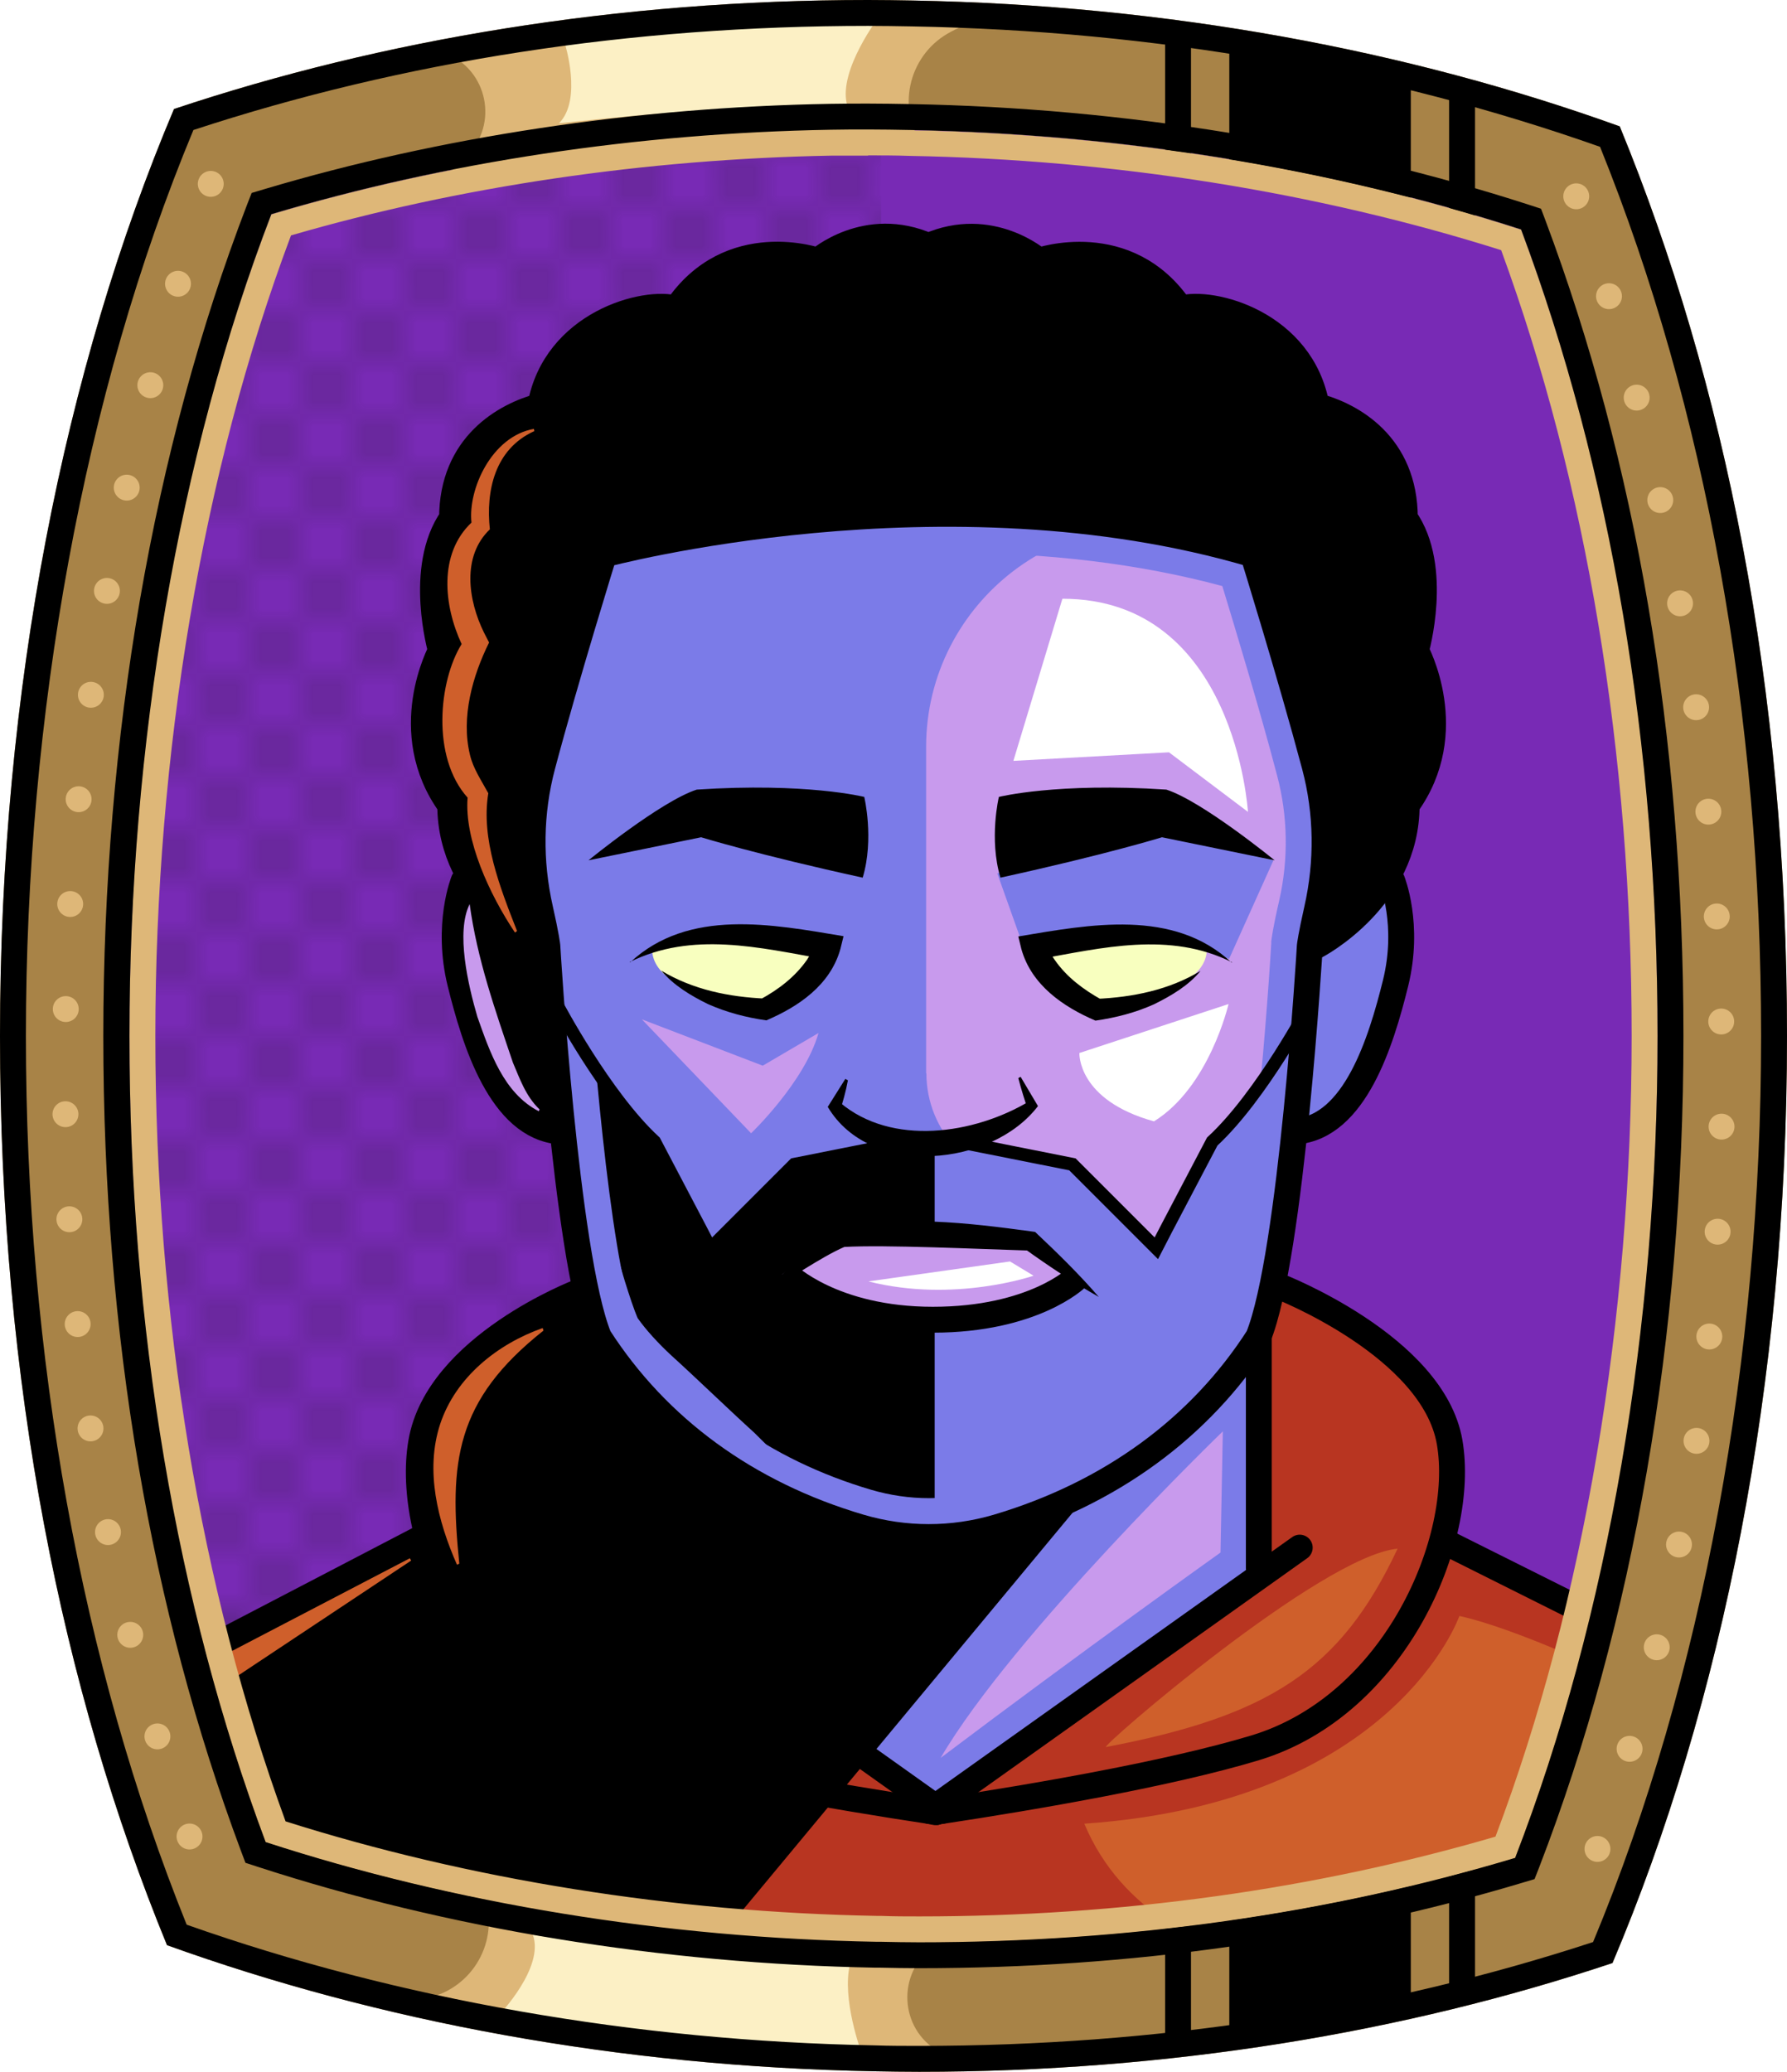 <?xml version="1.0" encoding="UTF-8"?><svg id="Capa_2" xmlns="http://www.w3.org/2000/svg" xmlns:xlink="http://www.w3.org/1999/xlink" viewBox="0 0 69.02 80"><defs><style>.cls-1{fill:#c89aed;}.cls-2{fill:#fff;}.cls-3{fill:#f8ffbf;}.cls-4{fill:#7b7be8;}.cls-5{fill:#a88347;}.cls-6{fill:#782ab5;}.cls-7,.cls-8,.cls-9,.cls-10,.cls-11,.cls-12{fill:none;}.cls-7,.cls-8,.cls-12{stroke:#000;stroke-miterlimit:10;}.cls-8,.cls-9{stroke-linecap:round;}.cls-9{stroke:#deb778;stroke-dasharray:0 0 0 4.06;stroke-linejoin:round;}.cls-13{fill:#deb778;}.cls-14{fill:url(#USGS_19_Inundación_de_tierra_2);}.cls-11{stroke:#1d1d1b;stroke-dasharray:0 0 2 2;stroke-width:.3px;}.cls-15{fill:#cf5f2b;}.cls-16{fill:#fcf0c5;}.cls-12{stroke-width:.5px;}.cls-17{fill:#b83521;}</style><pattern id="USGS_19_Inundación_de_tierra_2" x="0" y="0" width="72" height="72" patternTransform="translate(123.52 -17071) rotate(-90)" patternUnits="userSpaceOnUse" viewBox="0 0 72 72"><g><rect class="cls-10" width="72" height="72"/><g><line class="cls-11" x1="71" y1="71" x2="144.44" y2="71"/><line class="cls-11" x1="71" y1="67" x2="144.44" y2="67"/><line class="cls-11" x1="71" y1="63" x2="144.44" y2="63"/><line class="cls-11" x1="71" y1="59" x2="144.44" y2="59"/><line class="cls-11" x1="71" y1="55" x2="144.44" y2="55"/><line class="cls-11" x1="71" y1="51" x2="144.44" y2="51"/><line class="cls-11" x1="71" y1="47" x2="144.44" y2="47"/><line class="cls-11" x1="71" y1="43" x2="144.44" y2="43"/><line class="cls-11" x1="71" y1="39" x2="144.44" y2="39"/><line class="cls-11" x1="71" y1="35" x2="144.44" y2="35"/><line class="cls-11" x1="71" y1="31" x2="144.44" y2="31"/><line class="cls-11" x1="71" y1="27" x2="144.44" y2="27"/><line class="cls-11" x1="71" y1="23" x2="144.44" y2="23"/><line class="cls-11" x1="71" y1="19" x2="144.44" y2="19"/><line class="cls-11" x1="71" y1="15" x2="144.44" y2="15"/><line class="cls-11" x1="71" y1="11" x2="144.44" y2="11"/><line class="cls-11" x1="71" y1="7" x2="144.44" y2="7"/><line class="cls-11" x1="71" y1="3" x2="144.44" y2="3"/></g>
<g><line class="cls-11" x1="-1" y1="71" x2="72.44" y2="71"/><line class="cls-11" x1="-1" y1="67" x2="72.44" y2="67"/><line class="cls-11" x1="-1" y1="63" x2="72.44" y2="63"/><line class="cls-11" x1="-1" y1="59" x2="72.44" y2="59"/><line class="cls-11" x1="-1" y1="55" x2="72.44" y2="55"/><line class="cls-11" x1="-1" y1="51" x2="72.44" y2="51"/><line class="cls-11" x1="-1" y1="47" x2="72.44" y2="47"/><line class="cls-11" x1="-1" y1="43" x2="72.44" y2="43"/><line class="cls-11" x1="-1" y1="39" x2="72.44" y2="39"/><line class="cls-11" x1="-1" y1="35" x2="72.44" y2="35"/><line class="cls-11" x1="-1" y1="31" x2="72.44" y2="31"/><line class="cls-11" x1="-1" y1="27" x2="72.44" y2="27"/><line class="cls-11" x1="-1" y1="23" x2="72.44" y2="23"/><line class="cls-11" x1="-1" y1="19" x2="72.44" y2="19"/><line class="cls-11" x1="-1" y1="15" x2="72.44" y2="15"/><line class="cls-11" x1="-1" y1="11" x2="72.44" y2="11"/><line class="cls-11" x1="-1" y1="7" x2="72.44" y2="7"/><line class="cls-11" x1="-1" y1="3" x2="72.44" y2="3"/><line class="cls-11" x1="1.04" y1="69" x2="74.48" y2="69"/><line class="cls-11" x1="1.04" y1="65" x2="74.48" y2="65"/><line class="cls-11" x1="1.04" y1="61" x2="74.48" y2="61"/><line class="cls-11" x1="1.04" y1="57" x2="74.48" y2="57"/><line class="cls-11" x1="1.04" y1="53" x2="74.48" y2="53"/><line class="cls-11" x1="1.04" y1="49" x2="74.48" y2="49"/><line class="cls-11" x1="1.04" y1="45" x2="74.48" y2="45"/><line class="cls-11" x1="1.04" y1="41" x2="74.48" y2="41"/><line class="cls-11" x1="1.04" y1="37" x2="74.48" y2="37"/><line class="cls-11" x1="1.04" y1="33" x2="74.48" y2="33"/><line class="cls-11" x1="1.04" y1="29" x2="74.48" y2="29"/><line class="cls-11" x1="1.04" y1="25" x2="74.48" y2="25"/><line class="cls-11" x1="1.04" y1="21" x2="74.48" y2="21"/><line class="cls-11" x1="1.04" y1="17" x2="74.48" y2="17"/><line class="cls-11" x1="1.04" y1="13" x2="74.48" y2="13"/><line class="cls-11" x1="1.04" y1="9" x2="74.48" y2="9"/><line class="cls-11" x1="1.04" y1="5" x2="74.48" y2="5"/><line class="cls-11" x1="1.04" y1="1" x2="74.48" y2="1"/></g>
<g><line class="cls-11" x1="-73" y1="71" x2=".44" y2="71"/><line class="cls-11" x1="-73" y1="67" x2=".44" y2="67"/><line class="cls-11" x1="-73" y1="63" x2=".44" y2="63"/><line class="cls-11" x1="-73" y1="59" x2=".44" y2="59"/><line class="cls-11" x1="-73" y1="55" x2=".44" y2="55"/><line class="cls-11" x1="-73" y1="51" x2=".44" y2="51"/><line class="cls-11" x1="-73" y1="47" x2=".44" y2="47"/><line class="cls-11" x1="-73" y1="43" x2=".44" y2="43"/><line class="cls-11" x1="-73" y1="39" x2=".44" y2="39"/><line class="cls-11" x1="-73" y1="35" x2=".44" y2="35"/><line class="cls-11" x1="-73" y1="31" x2=".44" y2="31"/><line class="cls-11" x1="-73" y1="27" x2=".44" y2="27"/><line class="cls-11" x1="-73" y1="23" x2=".44" y2="23"/><line class="cls-11" x1="-73" y1="19" x2=".44" y2="19"/><line class="cls-11" x1="-73" y1="15" x2=".44" y2="15"/><line class="cls-11" x1="-73" y1="11" x2=".44" y2="11"/><line class="cls-11" x1="-73" y1="7" x2=".44" y2="7"/><line class="cls-11" x1="-73" y1="3" x2=".44" y2="3"/><line class="cls-11" x1="-70.96" y1="69" x2="2.48" y2="69"/><line class="cls-11" x1="-70.96" y1="65" x2="2.48" y2="65"/><line class="cls-11" x1="-70.96" y1="61" x2="2.48" y2="61"/><line class="cls-11" x1="-70.96" y1="57" x2="2.48" y2="57"/><line class="cls-11" x1="-70.96" y1="53" x2="2.48" y2="53"/><line class="cls-11" x1="-70.96" y1="49" x2="2.48" y2="49"/><line class="cls-11" x1="-70.96" y1="45" x2="2.48" y2="45"/><line class="cls-11" x1="-70.96" y1="41" x2="2.48" y2="41"/><line class="cls-11" x1="-70.96" y1="37" x2="2.48" y2="37"/><line class="cls-11" x1="-70.96" y1="33" x2="2.48" y2="33"/><line class="cls-11" x1="-70.96" y1="29" x2="2.48" y2="29"/><line class="cls-11" x1="-70.96" y1="25" x2="2.48" y2="25"/><line class="cls-11" x1="-70.96" y1="21" x2="2.48" y2="21"/><line class="cls-11" x1="-70.96" y1="17" x2="2.48" y2="17"/><line class="cls-11" x1="-70.96" y1="13" x2="2.48" y2="13"/><line class="cls-11" x1="-70.96" y1="9" x2="2.48" y2="9"/><line class="cls-11" x1="-70.96" y1="5" x2="2.48" y2="5"/><line class="cls-11" x1="-70.96" y1="1" x2="2.48" y2="1"/></g>
</g>
</pattern></defs><g id="Frame"><path class="cls-6" d="M64.02,40c0,11.47-1.89,22.39-5.5,31.74-7.2,2.16-14.94,3.26-23.02,3.26-.49,0-.98-.01-1.47-.02h-.17c-8.18-.15-16.29-1.47-23.6-3.85-3.45-9.22-5.26-19.93-5.26-31.13s1.89-22.38,5.48-31.73c6.73-2.01,14.13-3.13,21.6-3.26,.48-.01,.97-.01,1.45-.01,.54,0,1.08,.01,1.63,.02,8.16,.15,16.27,1.47,23.59,3.84,3.46,9.24,5.27,19.95,5.27,31.14Z"/><path class="cls-14" d="M34.03,5.59V74.98h-.17c-8.18-.15-16.29-1.47-23.6-3.85-3.45-9.22-5.26-19.93-5.26-31.13s1.89-22.38,5.48-31.73c6.73-2.01,14.13-3.13,21.6-3.26,.65,.16,1.3,.36,1.95,.58Z"/></g>
<g><path class="cls-4" d="M17.89,34.06s-.48-1.73-.48-3.08c-2.12-3.17-.29-5.87-.29-5.87,0,0-1.25-2.6,.19-4.81,.38-4.62,3.46-4.42,3.46-4.42,0,0,.87-3.85,5.39-4.23,2.6-2.89,5.77-1.35,5.77-1.35,0,0,.58-2.21,4.04-.67,2.89-1.15,3.94,.48,3.94,.48,0,0,3.94-.87,5.48,1.54,4.14,0,5.39,3.37,5.48,4.23,3.75,.87,3.37,4.33,3.37,4.33,0,0,1.44,2.31,.67,5.1,1.64,3.66-.48,5.87-.48,5.87,0,0-.1,2.21-.87,3.08,1.73,2.12-.38,8.85-3.27,9.62-.67,4.71-.77,5.58-.77,5.58,0,0,5.48,2.79,6.35,5.39,.67,2.79,.29,5,.29,5l6.93,2.6-2.5,11.83-26.74,3.46-25.3-4.33-.87-9.52,8.75-4.81s-.87-2.98,.1-4.52,5.96-4.62,5.96-4.62l-.96-5.96s-2.6-1.35-3.37-3.56-.77-5-.29-6.35Z"/><path class="cls-1" d="M35.77,41.45v-12.61c0-5.61,5.41-9.8,10.76-8.12,.57,.18,1.11,.38,1.61,.61,2.41,5.65,3.43,9.33,3.3,11.11s-.76,3.68-.76,3.68l-.38,3.93-5.77,9.46-4.82-3.87h0c-2.21-.14-3.93-1.98-3.93-4.2Z"/><path d="M21.49,39.1l3.9,5.24,1.92,3.71,3.32-3.07,3.9-.96,3.45,.19,3.45,.7,3.2,3.26,2.24-4.22,3.39-4.28s-.26,8.5-1.6,11.57c-3.39,4.66-7.22,8.37-13.1,8.31s-12.72-8.18-12.72-8.18l-1.34-12.27Z"/><path class="cls-4" d="M36.1,44.03v3.98h3.7l1.65,1.47s-1.99,1.99-5.35,1.84v8.5s9.26-2.83,12.46-7.97c1.57-4.93,1.69-12.16,1.69-12.16l-3.39,4.28-2.24,4.22-3.29-3.05-5.24-1.1Z"/><path class="cls-1" d="M30.21,49.21s1.55-1.29,2.37-1.51,5.77,.09,7.27,.13c1.33,.86,1.85,1.46,1.85,1.46,0,0-.74,1.86-6.46,1.76-3.08-.05-5.04-1.85-5.04-1.85Z"/><path class="cls-17" d="M22.72,49.64s-5.49,2.45-6.6,6.45c-.3,2.3,.3,3.56,.3,3.56l-8.97,4.01,1.26,10.24,29,3.86,22.03-3.56,2.23-11.94-5.79-2.42s.54-2.33-.29-5-6.76-5.12-6.76-5.12l-.67,2.89,.07,8.08-12.46,9.05-12.61-9.05,.15-8.16-.89-2.89Z"/><path class="cls-3" d="M31.9,36.7s-4.36-1.13-6.71,0c.03,.93,1.18,1.76,4.32,2.32,1.62-.99,2.38-2.32,2.38-2.32Z"/><path class="cls-3" d="M39.9,36.7s4.36-1.13,6.71,0c-.03,.93-1.18,1.76-4.32,2.32-1.62-.99-2.38-2.32-2.38-2.32Z"/><path class="cls-4" d="M32.44,36.48l.98-2.75-3.9-1.99-3.07,.03-3.69,1.46,1.71,3.8s1.6-.77,3.41-.8,4.56,.24,4.56,.24Z"/><path class="cls-4" d="M39.5,36.48l-.98-2.75,3.9-1.99,3.07,.03,3.69,1.46-1.71,3.8s-1.6-.77-3.41-.8-4.56,.24-4.56,.24Z"/><path class="cls-2" d="M33.54,49.48l5.47-.77,.91,.55s-3.06,1.06-6.38,.22Z"/><path class="cls-1" d="M47.23,55.27s-8.11,7.84-10.9,12.61c5.49-4.14,10.81-7.93,10.81-7.93l.09-4.68Z"/><path d="M18.19,33.55s-.76,2.32-.38,4.3,1.22,4.38,2.07,5.02,2.02,.89,2.02,.89l-.55-7-3.16-3.2Z"/><path class="cls-4" d="M22.45,44.4c.66,1.59,1.19,3.41,1.68,5.06,.17,.54,.35,1.11,.53,1.51l-.03-.07c.3,.43,.79,.97,1.3,1.44,.96,.87,2.25,2.12,3.2,2.98,.53,.53,1.07,1.04,1.58,1.61l-.05,.08c-2.42-1.68-5.12-3.22-6.88-5.64-.82-2.25-1.07-4.62-1.43-6.97,0,0,.1-.01,.1-.01h0Z"/><path d="M41.81,57.95l-13.56,16.33s-13.74-.6-17.36-3.46c-1.73-3.71-2.59-7.17-2.59-7.17l8.13-4s-1.3-3.87,.86-6.02,4.42-3.6,5.23-3.7c.73,2.41,1.94,3.27,3.23,4.65s6.91,4.84,10.37,4.67,5.7-1.3,5.7-1.3Z"/><path class="cls-15" d="M42.72,67.46c-.29,.05,8.3-7.38,11.26-7.66-2.21,4.71-4.98,6.46-11.26,7.66Z"/><path class="cls-15" d="M56.37,62.39s-2.49,7.2-14.49,8.03c2.86,6.83,13.01,6,13.01,6l7.2-6.83,.09-4.98s-3.69-1.75-5.81-2.21Z"/><path class="cls-4" d="M36.6,19.84v1.5c3.86,0,7.42,.43,10.61,1.29,.45,1.48,1.45,4.77,2.12,7.33,.41,1.55,.44,3.21,.08,4.8-.25,1.08-.3,1.51-.31,1.59v.04s0,.04,0,.04c-.19,3.2-.88,11.92-1.83,14.51-2.07,3.15-5.23,5.43-9.16,6.59-.73,.21-1.48,.32-2.23,.32s-1.5-.11-2.22-.32c-3.94-1.16-7.1-3.44-9.17-6.59-.96-2.59-1.65-11.31-1.84-14.51v-.03s0-.03,0-.03c0-.08-.06-.52-.31-1.61-.36-1.6-.33-3.26,.08-4.8,.67-2.54,1.66-5.79,2.11-7.28,1.8-.41,6.49-1.33,12.08-1.33v-1.5m0,0c-7.43,0-13.26,1.57-13.26,1.57,0,0-1.46,4.7-2.38,8.16-.48,1.81-.5,3.7-.09,5.52,.24,1.06,.28,1.43,.28,1.43,0,0,.7,11.93,1.99,15.11,2.24,3.5,5.71,6.05,10.09,7.34,.86,.25,1.75,.38,2.65,.38s1.79-.13,2.66-.39c4.38-1.3,7.84-3.85,10.08-7.34,1.29-3.18,1.99-15.11,1.99-15.11,0,0,.04-.37,.28-1.42,.41-1.82,.39-3.71-.09-5.52-.92-3.46-2.38-8.17-2.38-8.17-3.98-1.18-8.09-1.57-11.81-1.57h0Z"/><path class="cls-2" d="M41.03,23.13l-1.89,6.25,6.01-.33,3.05,2.3s-.49-8.23-7.16-8.23Z"/><path class="cls-2" d="M41.69,40.66l5.76-1.89s-.74,3.21-2.88,4.53c-2.96-.82-2.88-2.63-2.88-2.63Z"/><path class="cls-1" d="M31.61,39.89l-2.15,1.26-4.67-1.79,4.22,4.4s2.06-1.97,2.6-3.86Z"/><path class="cls-8" d="M48.4,21.41s1.46,4.71,2.38,8.17c.48,1.81,.5,3.7,.09,5.52-.24,1.06-.28,1.42-.28,1.42,0,0-.7,11.93-1.99,15.11-2.24,3.49-5.7,6.04-10.08,7.34-1.73,.51-3.57,.51-5.3,0-4.38-1.29-7.84-3.84-10.09-7.34-1.29-3.18-1.99-15.11-1.99-15.11,0,0-.04-.37-.28-1.43-.41-1.82-.39-3.71,.09-5.52,.92-3.46,2.38-8.16,2.38-8.16,0,0,13.13-3.53,25.07,0Z"/><path class="cls-8" d="M50.84,36.52s3.49-1.81,3.49-5.43c2.06-2.84,.36-5.97,.36-5.97,0,0,.92-3.2-.43-5.11,0-2.84-2.06-3.98-3.41-4.33-.57-3.2-4.05-4.12-5.26-3.76-2.06-3.05-5.47-1.85-5.47-1.85,0,0-1.85-1.63-4.26-.57-2.41-1.07-4.26,.57-4.26,.57,0,0-3.41-1.21-5.47,1.85-1.21-.36-4.69,.57-5.26,3.76-1.35,.36-3.41,1.49-3.41,4.33-1.35,1.92-.43,5.11-.43,5.11,0,0-1.7,3.12,.36,5.97,0,3.62,3.49,5.43,3.49,5.43"/><path class="cls-8" d="M17.91,34.01s-.69,1.7-.13,3.96,1.57,5.54,3.84,5.72"/><path class="cls-8" d="M53.77,34.01s.69,1.7,.13,3.96-1.57,5.54-3.84,5.72"/><path d="M33.38,30.77s.39,1.62-.06,3.12c-4.07-.89-6.24-1.56-6.24-1.56l-4.35,.89s2.79-2.28,4.18-2.73c4.23-.28,6.46,.28,6.46,.28Z"/><path d="M38.58,30.77s-.39,1.62,.06,3.12c4.07-.89,6.24-1.56,6.24-1.56l4.35,.89s-2.79-2.28-4.18-2.73c-4.23-.28-6.46,.28-6.46,.28Z"/><path d="M24.34,37.16c2.26-2.1,5.49-1.47,8.24-1.01,0,0-.12,.49-.12,.49-.39,1.4-1.62,2.23-2.86,2.76-.78-.11-1.54-.31-2.26-.63-.67-.33-1.32-.72-1.8-1.29,1.23,.74,2.63,1.02,4.03,1.08,0,0-.22,.04-.22,.04,.72-.39,1.36-.88,1.82-1.54,.13-.19,.26-.47,.29-.6l.4,.58c-2.53-.45-5.12-1.09-7.54,.11h0Z"/><path d="M47.59,37.16c-2.42-1.21-5.01-.56-7.54-.11,0,0,.4-.58,.4-.58,.03,.13,.15,.41,.29,.6,.46,.66,1.1,1.14,1.82,1.54,0,0-.22-.04-.22-.04,1.4-.06,2.81-.34,4.03-1.08-.47,.57-1.13,.96-1.8,1.29-.71,.32-1.48,.52-2.26,.63-1.24-.53-2.47-1.37-2.86-2.76,0,0-.12-.49-.12-.49,2.75-.46,5.99-1.09,8.24,1.01h0Z"/><path d="M32.75,41.71c-.08,.44-.2,.85-.33,1.26l.02-.4c2,1.7,5.19,1.23,7.32-.05,0,0-.03,.41-.03,.41-.15-.42-.28-.85-.4-1.3l.09-.05s.67,1.13,.67,1.13c-1.77,2.33-6.47,2.81-8.12,.03,0,0,.02-.03,.02-.03l.66-1.05,.09,.05h0Z"/><path class="cls-7" d="M30.38,49.21s1.77,1.75,5.65,1.75,5.54-1.61,5.54-1.61"/><path d="M29.54,49.96c.84-.97,1.64-1.84,2.77-2.52,2.5-.52,5.04-.23,7.53,.11,0,0,.14,.02,.14,.02,.85,.8,1.69,1.62,2.46,2.51-1-.57-1.95-1.2-2.88-1.87l.2,.08c-1.96-.06-5.59-.23-7.15-.14-.88,.38-2.21,1.3-3.08,1.8h0Z"/><path class="cls-12" d="M21.51,38.79s1.86,3.53,3.77,5.29c1.86,3.53,2.16,4.12,2.16,4.12l3.24-3.24,4.17-.83"/><path class="cls-12" d="M50.59,38.79s-1.86,3.53-3.77,5.29c-1.86,3.53-2.16,4.12-2.16,4.12l-3.24-3.24-4.17-.83"/><line class="cls-8" x1="23.63" y1="52.61" x2="23.63" y2="60.55"/><polyline class="cls-8" points="22.06 59.76 36.13 69.77 36.36 69.93"/><path class="cls-8" d="M36.16,69.97s-.02,0-.03,0c-.08,0-.15-.03-.23-.04-3.58-.54-8.81-1.44-12.12-2.44-5.44-1.65-8.16-8.08-7.51-11.8,.64-3.72,6.08-5.8,6.08-5.8"/><line class="cls-8" x1="48.62" y1="51.63" x2="48.62" y2="60.55"/><polyline class="cls-8" points="50.2 59.76 36.13 69.77 35.9 69.93"/><path class="cls-8" d="M36.13,69.97s.02,0,.03,0c.06-.02,.13-.03,.2-.04,3.58-.54,8.81-1.44,12.12-2.44,5.44-1.65,8.15-8.08,7.51-11.8s-6.61-6.03-6.61-6.03"/><line class="cls-8" x1="16.52" y1="59.26" x2="6.98" y2="64.23"/><line class="cls-8" x1="55.73" y1="59.5" x2="65.19" y2="64.23"/><path d="M21.04,36.73s-3.24-1.62-3.53-5.72c-1.73-1.91-.58-5.72-.58-5.72,0,0-.92-2.66,.35-5.32,.64-3.29,3.41-4.28,3.41-4.28,0,0,1.27-4.22,5.55-3.76,1.62-2.49,3.87-2.2,5.32-1.85,3.35-2.37,4.39-.4,4.39-.4,0,0,2.83-.69,4.1,.29,3.06-.92,5.55,1.91,5.55,1.91,0,0,3.87-.75,5.37,4.16,3.06,.52,3.41,4.05,3.41,4.05,0,0,1.33,2.25,.35,5.14,1.39,2.77-.12,6.07-.12,6.07,0,0,0,3.64-3.93,5.03,.52-3.64,1.04-4.22,.35-5.78s-2.66-9.25-2.66-9.25c0,0-12.43-3.47-25.2,.23-2.02,6.65-2.66,10.29-2.66,11.27s.52,3.93,.52,3.93Z"/><path class="cls-1" d="M18.14,34.91c.29,2.13,.99,4.11,1.67,6.12,.27,.63,.49,1.29,1.03,1.81l-.03,.07c-1.36-.7-1.89-2.29-2.37-3.64-.36-1.23-.84-3.28-.3-4.36h0Z"/><path class="cls-15" d="M20.99,51.38c-3.41,2.7-3.65,5.08-3.25,9,0,0-.09,.04-.09,.04-.74-1.68-1.24-3.63-.65-5.43,.6-1.81,2.21-3.09,3.96-3.71,0,0,.03,.1,.03,.1h0Z"/><polygon class="cls-15" points="8.29 64.1 15.83 60.17 15.88 60.26 8.76 64.99 8.29 64.1 8.29 64.1"/><path class="cls-15" d="M20.63,16.65c-1.52,.69-1.87,2.3-1.71,3.79-1.09,1.04-.84,2.74-.23,3.98,0,0,.2,.39,.2,.39-.64,1.29-1.09,2.89-.74,4.33,.12,.53,.45,1.01,.71,1.49-.29,1.76,.45,3.64,1.11,5.32,0,0-.08,.06-.08,.06-.99-1.48-1.96-3.59-1.83-5.21-1.41-1.57-1.11-4.52-.23-5.93-.69-1.48-.9-3.48,.38-4.69-.14-1.29,.78-3.33,2.41-3.62,0,0,.02,.1,.02,.1h0Z"/></g>
<g id="BG"><path class="cls-5" d="M62.56,4.88C54.4,1.94,45.12,.2,35.25,.02,34.68,.01,34.1,0,33.53,0,23.88,0,14.77,1.52,6.72,4.21,2.49,14.22,0,26.6,0,40s2.39,25.22,6.45,35.11c8.16,2.94,17.45,4.69,27.32,4.87,.58,.01,1.15,.02,1.73,.02,9.63,0,18.73-1.51,26.78-4.2,4.24-10.01,6.74-22.39,6.74-35.8s-2.4-25.24-6.46-35.12Zm-4.04,66.86c-7.2,2.16-14.94,3.26-23.02,3.26-.49,0-.98-.01-1.47-.02h-.17c-8.18-.15-16.29-1.47-23.6-3.85-3.45-9.22-5.26-19.93-5.26-31.13s1.89-22.38,5.48-31.73c6.73-2.01,14.13-3.13,21.6-3.26,.48-.01,.97-.01,1.45-.01,.54,0,1.08,.01,1.63,.02,8.16,.15,16.27,1.47,23.59,3.84,3.46,9.24,5.27,19.95,5.27,31.14s-1.89,22.39-5.5,31.74Z"/><path class="cls-13" d="M17.21,2.06h0c1.63,.63,2.06,2.75,.81,3.97l-1.26,1.22s8.35-2.37,18.84-1.69h0c-1-1.49-.45-3.52,1.14-4.34l1-.51S28.26-.43,17.21,2.06Z"/><path class="cls-16" d="M21.81,1.66s.7,2.18-.22,3.1c3.77-.41,7.98-.74,11.12-.74-.33-1.33,1.26-3.4,1.26-3.4,0,0-6.17-.26-12.16,1.03Z"/><path class="cls-13" d="M36.25,79.21h0c-1.52-.87-1.62-3.03-.2-4.04l1.43-1.02s-8.61,1.07-18.88-1.19h0c.76,1.63-.09,3.55-1.79,4.11l-1.07,.36s9.19,2.56,20.5,1.78Z"/><path class="cls-16" d="M19.28,77.8s1.76-1.83,1.3-3.09c4.43,.69,9.11,1.14,12.25,1.14-.33,1.33,.44,3.4,.44,3.4,0,0-8-.16-13.99-1.45Z"/><polygon points="47.48 1.77 47.48 6.73 54.49 8.44 54.49 2.62 47.48 1.77"/><line class="cls-7" x1="45.5" y1="1.23" x2="45.5" y2="6.29"/><line class="cls-7" x1="56.47" y1="3.67" x2="56.47" y2="8.73"/><polygon points="47.48 78.74 47.48 73.78 54.49 72.07 54.49 77.88 47.48 78.74"/><line class="cls-7" x1="45.5" y1="79.28" x2="45.5" y2="74.21"/><line class="cls-7" x1="56.47" y1="76.84" x2="56.47" y2="71.77"/><path d="M33.53,1c.56,0,1.14,.01,1.7,.02,9.39,.17,18.33,1.74,26.57,4.65,4.07,10.08,6.22,21.94,6.22,34.33s-2.24,24.79-6.49,34.99c-8.12,2.66-16.87,4.01-26.03,4.01-.56,0-1.12,0-1.71-.02-9.25-.17-18.42-1.78-26.58-4.66C3.15,64.25,1,52.39,1,40S3.23,15.21,7.47,5.02C15.6,2.35,24.37,1,33.53,1m0-1C23.88,0,14.77,1.52,6.72,4.21,2.49,14.22,0,26.6,0,40s2.39,25.22,6.45,35.11c8.16,2.94,17.45,4.69,27.32,4.87,.58,.01,1.15,.02,1.73,.02,9.63,0,18.73-1.51,26.78-4.2,4.24-10.01,6.74-22.39,6.74-35.8s-2.4-25.24-6.46-35.12C54.4,1.94,45.12,.2,35.25,.02c-.57-.01-1.15-.02-1.72-.02h0Z"/><path class="cls-13" d="M33.53,6c.52,0,1.05,0,1.61,.02,7.87,.14,15.75,1.4,22.84,3.64,3.3,9,5.04,19.47,5.04,30.34s-1.82,21.82-5.26,30.92c-6.98,2.04-14.47,3.08-22.26,3.08-.48,0-.97,0-1.47-.02h-.15c-7.89-.14-15.78-1.41-22.85-3.65-3.29-8.99-5.03-19.46-5.03-30.33s1.81-21.79,5.24-30.91c6.5-1.89,13.7-2.95,20.86-3.08,.47,0,.96,0,1.43,0m0-1c-.48,0-.97,0-1.45,.01-7.47,.13-14.87,1.25-21.6,3.26-3.59,9.35-5.48,20.26-5.48,31.73s1.81,21.91,5.26,31.13c7.31,2.38,15.42,3.7,23.6,3.85h.17c.49,.01,.98,.02,1.47,.02,8.08,0,15.82-1.1,23.02-3.26,3.61-9.35,5.5-20.27,5.5-31.74s-1.81-21.9-5.27-31.14c-7.32-2.37-15.43-3.69-23.59-3.84-.55-.01-1.09-.02-1.63-.02h0Z"/><path d="M33.53,5c.54,0,1.08,.01,1.63,.02,8.16,.15,16.27,1.47,23.59,3.84,3.46,9.24,5.27,19.95,5.27,31.14s-1.89,22.39-5.5,31.74c-7.2,2.16-14.94,3.26-23.02,3.26-.49,0-.98-.01-1.47-.02h-.17c-8.18-.15-16.29-1.47-23.6-3.85-3.45-9.22-5.26-19.93-5.26-31.13s1.89-22.38,5.48-31.73c6.73-2.01,14.13-3.13,21.6-3.26,.48-.01,.97-.01,1.45-.01m0-1c-.49,0-.98,0-1.47,.01-7.51,.13-15.07,1.27-21.87,3.3l-.47,.14-.18,.46c-3.63,9.45-5.55,20.55-5.55,32.09s1.84,22.17,5.32,31.48l.17,.45,.46,.15c7.37,2.4,15.63,3.75,23.89,3.9h.19c.48,.01,.97,.02,1.47,.02,8.16,0,16-1.11,23.31-3.3l.47-.14,.18-.46c3.64-9.43,5.57-20.53,5.57-32.1s-1.84-22.17-5.33-31.49l-.17-.45-.46-.15c-7.39-2.39-15.65-3.74-23.88-3.89-.58-.01-1.11-.02-1.65-.02h0Z"/><path class="cls-9" d="M8.14,7.1s-12.66,32.94,0,66.06"/><path class="cls-9" d="M60.88,7.58s12.66,32.94,0,66.06"/></g>
</svg>